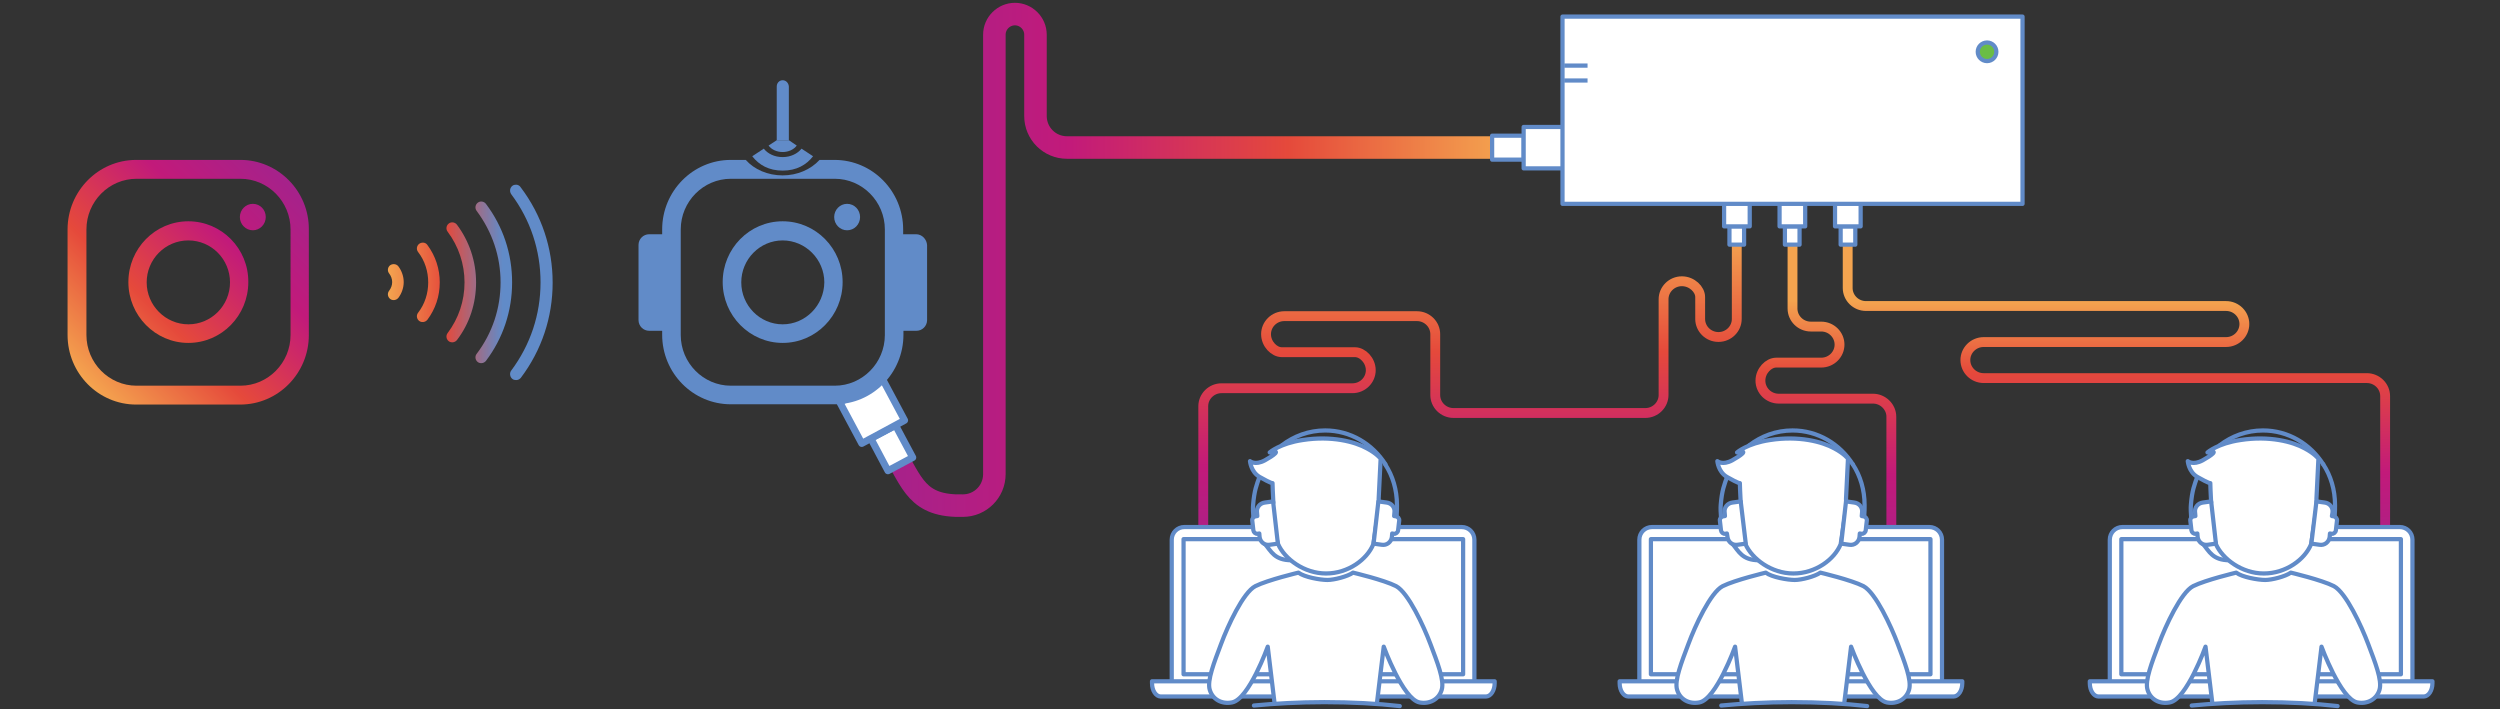 <?xml version="1.0" encoding="utf-8"?>
<!-- Generator: Adobe Illustrator 19.0.0, SVG Export Plug-In . SVG Version: 6.00 Build 0)  -->
<svg version="1.1" id="Layer_1" xmlns="http://www.w3.org/2000/svg" xmlns:xlink="http://www.w3.org/1999/xlink" x="0px" y="0px"
	 viewBox="0 0 888 251.9" style="enable-background:new 0 0 888 251.9;" xml:space="preserve">
<rect x="0" y="0" width="888" height="251.9" fill="#333333" stroke="none"/>
<style type="text/css">
	.st0{fill:none;stroke:url(#XMLID_117_);stroke-width:8;stroke-miterlimit:10;}
	.st1{fill:none;stroke:url(#XMLID_118_);stroke-width:3.5;stroke-miterlimit:10;}
	.st2{fill:none;stroke:url(#XMLID_119_);stroke-width:3.5;stroke-miterlimit:10;}
	.st3{fill:#FFFFFF;stroke:#618BC8;stroke-width:2.498;stroke-linecap:round;stroke-linejoin:round;stroke-miterlimit:10;}
	.st4{fill:#FFFFFF;stroke:#618BC8;stroke-width:1.5;stroke-linecap:round;stroke-linejoin:round;stroke-miterlimit:10;}
	.st5{fill:none;stroke:url(#XMLID_120_);stroke-width:3.5;stroke-miterlimit:10;}
	.st6{fill:url(#XMLID_121_);}
	.st7{fill:none;}
	.st8{fill:#618BC8;}
	.st9{fill:none;stroke:#618BC8;stroke-width:1.5;stroke-linecap:round;stroke-linejoin:round;stroke-miterlimit:10;}
	.st10{fill:url(#XMLID_122_);}
	.st11{fill:#6ABD45;stroke:#618BC8;stroke-width:1.5;stroke-linecap:round;stroke-linejoin:round;stroke-miterlimit:10;}
	.st12{fill:none;stroke:#618BC8;stroke-width:1.5;stroke-linejoin:round;stroke-miterlimit:10;}
</style>
<linearGradient id="XMLID_117_" gradientUnits="userSpaceOnUse" x1="534.63" y1="92.29" x2="313.724" y2="92.29">
	<stop  offset="0" style="stop-color:#F4A44F"/>
	<stop  offset="0.35" style="stop-color:#E5493B"/>
	<stop  offset="0.699" style="stop-color:#C21A7A"/>
	<stop  offset="1" style="stop-color:#A5228B"/>
</linearGradient>
<path id="XMLID_102_" class="st0" d="M534.6,52.4H386h-7c-6.2,0-11.2-5-11.2-11.2l0,0v-2.6V12.3c0-4-3.3-7.3-7.3-7.3l0,0l0,0
	c-4,0-7.3,3.3-7.3,7.3V153v11v4.4c0,6.2-5,11.2-11.2,11.2l0,0h0.3c-16.8,0.5-18.1-8.2-25.2-19.6"/>
<linearGradient id="XMLID_118_" gradientUnits="userSpaceOnUse" x1="522.285" y1="84.541" x2="522.285" y2="200.206">
	<stop  offset="0" style="stop-color:#F4A44F"/>
	<stop  offset="0.35" style="stop-color:#E5493B"/>
	<stop  offset="0.699" style="stop-color:#C21A7A"/>
	<stop  offset="1" style="stop-color:#A5228B"/>
</linearGradient>
<path id="XMLID_101_" class="st1" d="M616.9,84.5v19.1v9.7c0,3.5-2.9,6.4-6.5,6.4l0,0c-3.6,0-6.5-2.9-6.5-6.4v-7.8
	c0-2.7-2.9-5.6-6.5-5.6l0,0c-3.6,0-6.5,2.9-6.5,6.4v34c0,3.5-2.9,6.4-6.5,6.4l0,0h-2.8h-58.4H520h-3.7c-3.6,0-6.5-2.9-6.5-6.4l0,0
	v-6.6v-15c0-3.5-2.9-6.4-6.5-6.4l0,0h-4.9h-42.2c-3.6,0-6.5,2.9-6.5,6.4l0,0c0,3.5,2.9,6.4,5.6,6.4h20.9h2.4h2.7
	c2.7,0,5.6,2.9,5.6,6.4l0,0c0,3.5-2.9,6.4-6.5,6.4h-41.5h-5l0,0c-3.6,0-6.5,2.9-6.5,6.4v55.7"/>
<linearGradient id="XMLID_119_" gradientUnits="userSpaceOnUse" x1="751.814" y1="83.68" x2="751.814" y2="203.82">
	<stop  offset="0.194" style="stop-color:#F4A44F"/>
	<stop  offset="0.404" style="stop-color:#E5493B"/>
	<stop  offset="0.699" style="stop-color:#C21A7A"/>
	<stop  offset="1" style="stop-color:#A5228B"/>
</linearGradient>
<path id="XMLID_100_" class="st2" d="M847.2,203.8v-63.1l0,0c0-3.5-2.9-6.4-6.5-6.4H704.6c-3.6,0-6.5-2.9-6.5-6.4l0,0
	c0-3.5,2.9-6.4,6.5-6.4h86.1c3.6,0,6.5-2.9,6.5-6.4l0,0c0-3.5-2.9-6.4-6.5-6.4H662.8c-3.6,0-6.5-2.9-6.5-6.4l0,0V83.7"/>
<g id="XMLID_97_">
	<polygon id="XMLID_99_" class="st3" points="309.3,155.7 315.4,167.2 324.2,162.5 318.1,151.1 	"/>
	<polygon id="XMLID_98_" class="st3" points="298.3,142.9 306.1,157.5 321.3,149.3 313.5,134.7 	"/>
</g>
<g id="XMLID_94_">
	<rect id="XMLID_96_" x="530" y="48.2" class="st4" width="11.2" height="8.5"/>
	<rect id="XMLID_95_" x="541.2" y="45.1" class="st4" width="14.2" height="14.7"/>
</g>
<linearGradient id="XMLID_120_" gradientUnits="userSpaceOnUse" x1="648.432" y1="82.951" x2="648.432" y2="205.407">
	<stop  offset="0.194" style="stop-color:#F4A44F"/>
	<stop  offset="0.404" style="stop-color:#E5493B"/>
	<stop  offset="0.699" style="stop-color:#C21A7A"/>
	<stop  offset="1" style="stop-color:#A5228B"/>
</linearGradient>
<path id="XMLID_93_" class="st5" d="M636.7,83v24.3v2.3l0,0c0,3.5,2.9,6.4,6.5,6.4h3.7c3.6,0,6.5,2.9,6.5,6.4l0,0
	c0,3.5-2.9,6.4-6.5,6.4h-2.7h-3.2h-10.1c-2.7,0-5.6,2.9-5.6,6.4l0,0c0,3.5,2.9,6.4,6.5,6.4h33.5c3.5,0,6.5,2.9,6.5,6.4l0,0v4.1v13.6
	v39.5"/>
<linearGradient id="XMLID_121_" gradientUnits="userSpaceOnUse" x1="3460.474" y1="136.197" x2="3532.362" y2="64.309" gradientTransform="matrix(1 0 0 1 -3429.488 0)">
	<stop  offset="0" style="stop-color:#F4A44F"/>
	<stop  offset="0.35" style="stop-color:#E5493B"/>
	<stop  offset="0.699" style="stop-color:#C21A7A"/>
	<stop  offset="1" style="stop-color:#A5228B"/>
</linearGradient>
<path id="XMLID_84_" class="st6" d="M66.9,78.6c-11.8,0-21.3,9.7-21.3,21.6c0,11.9,9.6,21.6,21.3,21.6c11.8,0,21.3-9.7,21.3-21.6
	C88.3,88.3,78.7,78.6,66.9,78.6z M66.9,115.2c-8.1,0-14.8-6.7-14.8-14.9c0-8.2,6.6-14.9,14.8-14.9s14.8,6.7,14.8,14.9
	C81.7,108.5,75.1,115.2,66.9,115.2z M89.8,72.4c-2.5,0-4.6,2.1-4.6,4.7c0,2.6,2.1,4.7,4.6,4.7c2.5,0,4.6-2.1,4.6-4.7
	C94.4,74.5,92.4,72.4,89.8,72.4z M85.4,56.8h-3.5l0,0H50.1l0,0h-1.7c-13.5,0-24.4,11.1-24.4,24.7V119c0,13.6,10.9,24.7,24.4,24.7
	h36.9c13.5,0,24.4-11.1,24.4-24.7V81.5C109.8,67.9,98.8,56.8,85.4,56.8z M68.2,62.3c-0.4,0-0.8,0-1.3,0c-0.4,0-0.8,0-1.3,0H68.2z
	 M103.2,119c0,9.9-8,18-17.8,18H48.5c-9.8,0-17.8-8.1-17.8-18V81.5c0-9.9,8-18,17.8-18h36.9c9.8,0,17.8,8.1,17.8,18V119z"/>
<g id="XMLID_74_">
	<g id="XMLID_81_">
		<rect id="XMLID_83_" x="614.3" y="80.4" class="st4" width="5.2" height="6.5"/>
		<rect id="XMLID_82_" x="612.4" y="72.3" class="st4" width="9.1" height="8.1"/>
	</g>
	<g id="XMLID_78_">
		<rect id="XMLID_80_" x="634" y="80.4" class="st4" width="5.2" height="6.5"/>
		<rect id="XMLID_79_" x="632.1" y="72.3" class="st4" width="9.1" height="8.1"/>
	</g>
	<g id="XMLID_75_">
		<rect id="XMLID_77_" x="653.8" y="80.4" class="st4" width="5.2" height="6.5"/>
		<rect id="XMLID_76_" x="651.8" y="72.3" class="st4" width="9.1" height="8.1"/>
	</g>
</g>
<g id="XMLID_58_">
	<path id="XMLID_70_" class="st7" d="M296.5,63.5h-36.9c-9.8,0-17.8,8.1-17.8,18V119c0,9.9,8,18,17.8,18h36.9
		c9.8,0,17.8-8.1,17.8-18V81.5C314.3,71.6,306.3,63.5,296.5,63.5z M278,121.9c-11.8,0-21.3-9.7-21.3-21.6c0-11.9,9.6-21.6,21.3-21.6
		c11.8,0,21.3,9.7,21.3,21.6C299.3,112.2,289.8,121.9,278,121.9z M300.9,81.7c-2.5,0-4.6-2.1-4.6-4.7c0-2.6,2.1-4.7,4.6-4.7
		c2.5,0,4.6,2.1,4.6,4.7C305.5,79.7,303.4,81.7,300.9,81.7z"/>
	<path id="XMLID_69_" class="st7" d="M278,85.3c-8.1,0-14.7,6.7-14.7,14.9c0,8.2,6.6,14.9,14.7,14.9c8.1,0,14.8-6.7,14.8-14.9
		C292.7,92,286.1,85.3,278,85.3z"/>
	<path id="XMLID_68_" class="st8" d="M278,60.6c4.9,0,8.4-2,10.8-5.1l-4.1-2.7c-1.4,1.8-3.9,3-6.7,3c-2.9,0-5.3-1.2-6.7-3l-4.1,2.7
		C269.6,58.6,273.1,60.6,278,60.6z"/>
	<path id="XMLID_67_" class="st8" d="M273,51.7c1,1.4,2.9,2.3,5,2.3c2.1,0,4-0.9,5-2.3l-2.8-1.9h-4.3L273,51.7z"/>
	<path id="XMLID_64_" class="st8" d="M325.4,83.2h-4.6v-1.7c0-13.6-10.9-24.7-24.4-24.7h-5.3c-3.1,3.4-7.9,5.5-13.1,5.5
		c-5.3,0-10.1-2.1-13.1-5.5h-5.3c-13.5,0-24.4,11.1-24.4,24.7v1.7h-4.6c-2.1,0-3.8,1.7-3.8,3.8v26.7c0,2.1,1.7,3.8,3.8,3.8h4.6v1.4
		c0,13.6,10.9,24.7,24.4,24.7h36.9c13.5,0,24.4-11.1,24.4-24.7v-1.4h4.6c2.1,0,3.8-1.7,3.8-3.8V87.1C329.2,85,327.5,83.2,325.4,83.2
		z M314.3,119c0,9.9-8,18-17.8,18h-36.9c-9.8,0-17.8-8.1-17.8-18V81.5c0-9.9,8-18,17.8-18h36.9c9.8,0,17.8,8.1,17.8,18V119z"/>
	<ellipse id="XMLID_63_" class="st8" cx="300.9" cy="77.1" rx="4.6" ry="4.7"/>
	<path id="XMLID_60_" class="st8" d="M278,78.6c-11.8,0-21.3,9.7-21.3,21.6c0,11.9,9.6,21.6,21.3,21.6c11.8,0,21.3-9.7,21.3-21.6
		C299.3,88.3,289.8,78.6,278,78.6z M278,115.2c-8.1,0-14.7-6.7-14.7-14.9c0-8.2,6.6-14.9,14.7-14.9c8.1,0,14.8,6.7,14.8,14.9
		C292.7,108.5,286.1,115.2,278,115.2z"/>
	<path id="XMLID_59_" class="st8" d="M278,28.5c-1.2,0-2.1,1-2.1,2.2v19.1h4.3V30.7C280.1,29.5,279.2,28.5,278,28.5z"/>
</g>
<g id="XMLID_12_">
	<g id="XMLID_43_">
		<g id="XMLID_54_">
			<path id="XMLID_57_" class="st4" d="M523.7,245v-53.3c0-2.5-2-4.5-4.5-4.5h-98.5c-2.5,0-4.5,2-4.5,4.5V245H523.7z"/>
			<path id="XMLID_56_" class="st4" d="M409.2,242c0,0.2,0,0.5,0,0.7c0,2.6,1.4,4.7,3.1,4.7h115.5c1.7,0,3.1-2.1,3.1-4.7
				c0-0.3,0-0.5,0-0.7H409.2z"/>
			<rect id="XMLID_55_" x="420.4" y="191.5" class="st4" width="99.3" height="48"/>
		</g>
		<path id="XMLID_53_" class="st9" d="M447.4,169.3c-1,2.8-1.9,4.9-2.3,10.1c-0.1,0.9,0,3.4,0.1,4.3"/>
		<path id="XMLID_52_" class="st9" d="M492.1,164.9c-4.6-7.2-12.4-12-21.4-12c-5.8,0-11.1,2-15.4,5.3"/>
		<path id="XMLID_51_" class="st9" d="M496.1,182.9c0.1-0.9,0.1-2.6,0.1-3.5c0-5.4-1.5-10.4-4.2-14.5"/>
		<path id="XMLID_50_" class="st9" d="M458.7,199c-6,0-7.2-3.2-9.4-5.8"/>
		<path id="XMLID_49_" class="st4" d="M489.7,177.2l0.7-14.3c0,0-1.4-1.8-4.8-3.6c-4.3-2.4-12.6-4.6-22.9-3
			c-8.1,1.2-11.7,4.4-11.7,4.4c4.5-1.1,1.2,1.2-1.7,2.8c-3.5,1.9-5.3,0.3-5.3,0.3s0.3,3.8,3.4,5.6c4.4,2.5,4.6,2.2,4.6,2.2
			c0,0.1,0.1,3.9,0.3,7l-1.7,2.8l3.4,11.9c2.3,5.2,9.2,10.4,17,10.4c7.9,0,14.6-5,16.8-10.4l2-13.4L489.7,177.2z"/>
		<g id="XMLID_46_">
			<path id="XMLID_48_" class="st4" d="M489.6,178.1l2.9,0.4c1.8,0.2,3.1,1.8,2.8,3.6l-0.1,1.2l0.6,0.1c0.7,0.1,1.3,0.8,1.2,1.5
				l-0.4,3.5c-0.1,0.7-0.8,1.3-1.5,1.2l-0.6-0.1l-0.1,1.2c-0.2,1.8-1.8,3.1-3.6,2.8l-2.9-0.4L489.6,178.1z"/>
			<path id="XMLID_47_" class="st4" d="M452.2,178.1l-2.9,0.4c-1.8,0.2-3.1,1.8-2.8,3.6l0.1,1.2l-0.6,0.1c-0.7,0.1-1.3,0.8-1.2,1.5
				l0.4,3.5c0.1,0.7,0.8,1.3,1.5,1.2l0.6-0.1l0.1,1.2c0.2,1.8,1.8,3.1,3.6,2.8l2.9-0.4L452.2,178.1z"/>
		</g>
		<path id="XMLID_45_" class="st4" d="M489.1,249.6l2.4-19.9c0,0,6.8,18.6,12.7,19.8c3.6,0.7,6.9-1.1,7.9-4.5c1-3.4-1.6-9.8-4-16.2
			c-2.4-6.4-7.9-18.3-12.2-20.6c-4.3-2.2-15.3-4.8-15.3-4.8c-2,1.4-6.7,2.6-9.1,2.6c-2.6,0-8.2-1-10.3-2.6c0,0-10.9,2.6-15.3,4.8
			c-4.3,2.2-9.8,14.1-12.2,20.6c-2.4,6.4-5,12.9-4,16.2c1,3.4,4.2,5.2,7.9,4.5c6-1.1,12.7-19.8,12.7-19.8l2.4,19.9"/>
		<path id="XMLID_44_" class="st9" d="M445.4,250.6c7.4-0.7,15.9-1.2,25-1.2c9.8,0,18.9,0.5,26.8,1.4"/>
	</g>
	<g id="XMLID_28_">
		<g id="XMLID_39_">
			<path id="XMLID_42_" class="st4" d="M689.8,245v-53.3c0-2.5-2-4.5-4.5-4.5h-98.5c-2.5,0-4.5,2-4.5,4.5V245H689.8z"/>
			<path id="XMLID_41_" class="st4" d="M575.3,242c0,0.2,0,0.5,0,0.7c0,2.6,1.4,4.7,3.1,4.7h115.5c1.7,0,3.1-2.1,3.1-4.7
				c0-0.3,0-0.5,0-0.7H575.3z"/>
			<rect id="XMLID_40_" x="586.4" y="191.5" class="st4" width="99.3" height="48"/>
		</g>
		<path id="XMLID_38_" class="st9" d="M613.5,169.3c-1,2.8-1.9,4.9-2.3,10.1c-0.1,0.9,0,3.4,0.1,4.3"/>
		<path id="XMLID_37_" class="st9" d="M658.1,164.9c-4.6-7.2-12.4-12-21.4-12c-5.8,0-11.1,2-15.4,5.3"/>
		<path id="XMLID_36_" class="st9" d="M662.2,182.9c0.1-0.9,0.1-2.6,0.1-3.5c0-5.4-1.5-10.4-4.2-14.5"/>
		<path id="XMLID_35_" class="st9" d="M624.8,199c-6,0-7.2-3.2-9.4-5.8"/>
		<path id="XMLID_34_" class="st4" d="M655.7,177.2l0.7-14.3c0,0-1.4-1.8-4.8-3.6c-4.3-2.4-12.6-4.6-22.9-3
			c-8.1,1.2-11.7,4.4-11.7,4.4c4.5-1.1,1.2,1.2-1.7,2.8c-3.5,1.9-5.3,0.3-5.3,0.3s0.3,3.8,3.4,5.6c4.4,2.5,4.6,2.2,4.6,2.2
			c0,0.1,0.1,3.9,0.3,7l-1.7,2.8l3.4,11.9c2.3,5.2,9.2,10.4,17,10.4c7.9,0,14.6-5,16.8-10.4l2-13.4L655.7,177.2z"/>
		<g id="XMLID_31_">
			<path id="XMLID_33_" class="st4" d="M655.7,178.1l2.9,0.4c1.8,0.2,3.1,1.8,2.8,3.6l-0.1,1.2l0.6,0.1c0.7,0.1,1.3,0.8,1.2,1.5
				l-0.4,3.5c-0.1,0.7-0.8,1.3-1.5,1.2l-0.6-0.1l-0.1,1.2c-0.2,1.8-1.8,3.1-3.6,2.8l-2.9-0.4L655.7,178.1z"/>
			<path id="XMLID_32_" class="st4" d="M618.3,178.1l-2.9,0.4c-1.8,0.2-3.1,1.8-2.8,3.6l0.1,1.2l-0.6,0.1c-0.7,0.1-1.3,0.8-1.2,1.5
				l0.4,3.5c0.1,0.7,0.8,1.3,1.5,1.2l0.6-0.1l0.2,1.2c0.2,1.8,1.8,3.1,3.6,2.8l2.9-0.4L618.3,178.1z"/>
		</g>
		<path id="XMLID_30_" class="st4" d="M655.1,249.6l2.4-19.9c0,0,6.8,18.6,12.7,19.8c3.6,0.7,6.9-1.1,7.9-4.5c1-3.4-1.6-9.8-4-16.2
			c-2.4-6.4-7.9-18.3-12.2-20.6c-4.3-2.2-15.3-4.8-15.3-4.8c-2,1.4-6.7,2.6-9.1,2.6c-2.6,0-8.2-1-10.3-2.6c0,0-10.9,2.6-15.3,4.8
			c-4.3,2.2-9.8,14.1-12.2,20.6c-2.4,6.4-5,12.9-4,16.2c1,3.4,4.2,5.2,7.9,4.5c6-1.1,12.7-19.8,12.7-19.8l2.4,19.9"/>
		<path id="XMLID_29_" class="st9" d="M611.4,250.6c7.4-0.7,15.9-1.2,25-1.2c9.8,0,18.9,0.5,26.8,1.4"/>
	</g>
	<g id="XMLID_13_">
		<g id="XMLID_24_">
			<path id="XMLID_27_" class="st4" d="M856.9,245v-53.3c0-2.5-2-4.5-4.5-4.5h-98.5c-2.5,0-4.5,2-4.5,4.5V245H856.9z"/>
			<path id="XMLID_26_" class="st4" d="M742.3,242c0,0.2,0,0.5,0,0.7c0,2.6,1.4,4.7,3.1,4.7h115.5c1.7,0,3.1-2.1,3.1-4.7
				c0-0.3,0-0.5,0-0.7H742.3z"/>
			<rect id="XMLID_25_" x="753.5" y="191.5" class="st4" width="99.3" height="48"/>
		</g>
		<path id="XMLID_23_" class="st9" d="M780.5,169.3c-1,2.8-1.9,4.9-2.3,10.1c-0.1,0.9,0,3.4,0.1,4.3"/>
		<path id="XMLID_22_" class="st9" d="M825.2,164.9c-4.6-7.2-12.4-12-21.4-12c-5.8,0-11.1,2-15.4,5.3"/>
		<path id="XMLID_21_" class="st9" d="M829.3,182.9c0.1-0.9,0.1-2.6,0.1-3.5c0-5.4-1.5-10.4-4.2-14.5"/>
		<path id="XMLID_20_" class="st9" d="M791.9,199c-6,0-7.2-3.2-9.4-5.8"/>
		<path id="XMLID_19_" class="st4" d="M822.8,177.2l0.7-14.3c0,0-1.4-1.8-4.8-3.6c-4.3-2.4-12.6-4.6-22.9-3
			c-8.1,1.2-11.7,4.4-11.7,4.4c4.5-1.1,1.2,1.2-1.7,2.8c-3.5,1.9-5.3,0.3-5.3,0.3s0.3,3.8,3.4,5.6c4.4,2.5,4.6,2.2,4.6,2.2
			c0,0.1,0.1,3.9,0.3,7l-1.7,2.8l3.4,11.9c2.3,5.2,9.2,10.4,17,10.4c7.9,0,14.6-5,16.8-10.4l2-13.4L822.8,177.2z"/>
		<g id="XMLID_16_">
			<path id="XMLID_18_" class="st4" d="M822.8,178.1l2.9,0.4c1.8,0.2,3.1,1.8,2.8,3.6l-0.2,1.2l0.6,0.1c0.7,0.1,1.3,0.8,1.2,1.5
				l-0.4,3.5c-0.1,0.7-0.8,1.3-1.5,1.2l-0.6-0.1l-0.1,1.2c-0.2,1.8-1.8,3.1-3.6,2.8l-2.9-0.4L822.8,178.1z"/>
			<path id="XMLID_17_" class="st4" d="M785.4,178.1l-2.9,0.4c-1.8,0.2-3.1,1.8-2.8,3.6l0.1,1.2l-0.6,0.1c-0.7,0.1-1.3,0.8-1.2,1.5
				l0.4,3.5c0.1,0.7,0.8,1.3,1.5,1.2l0.6-0.1l0.1,1.2c0.2,1.8,1.8,3.1,3.6,2.8l2.9-0.4L785.4,178.1z"/>
		</g>
		<path id="XMLID_15_" class="st4" d="M822.2,249.6l2.4-19.9c0,0,6.8,18.6,12.7,19.8c3.6,0.7,6.9-1.1,7.9-4.5c1-3.4-1.6-9.8-4-16.2
			c-2.4-6.4-7.9-18.3-12.2-20.6c-4.3-2.2-15.3-4.8-15.3-4.8c-2,1.4-6.7,2.6-9.1,2.6c-2.6,0-8.2-1-10.3-2.6c0,0-10.9,2.6-15.3,4.8
			c-4.3,2.2-9.8,14.1-12.2,20.6c-2.4,6.4-5,12.9-4,16.2c1,3.4,4.2,5.2,7.9,4.5c6-1.1,12.7-19.8,12.7-19.8l2.4,19.9"/>
		<path id="XMLID_14_" class="st9" d="M778.5,250.6c7.4-0.7,15.9-1.2,25-1.2c9.8,0,18.9,0.5,26.8,1.4"/>
	</g>
</g>
<linearGradient id="XMLID_122_" gradientUnits="userSpaceOnUse" x1="137.768" y1="100.253" x2="196.241" y2="100.253">
	<stop  offset="0" style="stop-color:#F4A44F"/>
	<stop  offset="0.35" style="stop-color:#E5493B"/>
	<stop  offset="0.699" style="stop-color:#618BC8"/>
	<stop  offset="1" style="stop-color:#618BC8"/>
</linearGradient>
<path id="XMLID_6_" class="st10" d="M148.9,86.6c-0.9,0.7-1.1,2-0.4,2.9c2.4,3.1,3.6,6.9,3.6,10.8c0,3.9-1.2,7.7-3.6,10.8
	c-0.7,0.9-0.5,2.2,0.4,2.9c0.8,0.6,2,0.5,2.7-0.2c0.1-0.1,0.1-0.1,0.2-0.2c2.9-3.9,4.4-8.4,4.4-13.3c0-4.8-1.5-9.4-4.4-13.3
	C151.2,86.1,149.9,85.9,148.9,86.6z M138.6,94.2c-0.9,0.7-1.1,2-0.4,2.9c0.7,0.9,1.1,2,1.1,3.1c0,1.1-0.4,2.2-1.1,3.1
	c-0.7,0.9-0.5,2.2,0.4,2.9c0.8,0.6,2,0.5,2.7-0.2c0.1-0.1,0.1-0.1,0.2-0.2c1.2-1.6,1.9-3.6,1.9-5.6c0-2-0.7-4-1.9-5.6
	C140.8,93.7,139.5,93.6,138.6,94.2z M162.3,79.8c-0.7-0.9-2-1.1-2.9-0.4c-0.9,0.7-1.1,2-0.4,2.9c3.9,5.2,6,11.5,6,18
	c0,6.6-2.1,12.8-6,18c-0.7,0.9-0.5,2.2,0.4,2.9c0.8,0.6,2,0.5,2.7-0.2c0.1-0.1,0.1-0.1,0.2-0.2c4.5-5.9,6.8-13,6.8-20.5
	C169.1,92.8,166.7,85.7,162.3,79.8z M172.6,72.4c-0.7-0.9-2-1.1-2.9-0.4c-0.9,0.7-1.1,2-0.4,2.9c5.5,7.4,8.5,16.1,8.5,25.4
	c0,9.2-2.9,18-8.5,25.4c-0.7,0.9-0.5,2.2,0.4,2.9c0.8,0.6,2,0.5,2.7-0.2c0.1-0.1,0.1-0.1,0.2-0.2c6.1-8.1,9.3-17.7,9.3-27.9
	C181.9,90.1,178.7,80.5,172.6,72.4z M183.3,65.6c-0.5,0-0.9,0.1-1.3,0.4c-0.9,0.7-1.1,2-0.4,3c6.8,9.1,10.4,19.9,10.4,31.3
	c0,11.4-3.6,22.2-10.4,31.3c-0.7,0.9-0.5,2.3,0.4,3c0.4,0.3,0.8,0.4,1.3,0.4c0.6,0,1.1-0.2,1.5-0.6c0.1-0.1,0.1-0.1,0.2-0.2
	c7.4-9.8,11.3-21.5,11.3-33.8c0-12.3-3.9-24-11.3-33.8C184.6,65.9,183.9,65.6,183.3,65.6z"/>
<rect id="XMLID_5_" x="555" y="5.9" class="st4" width="163.4" height="66.5"/>
<circle id="XMLID_4_" class="st11" cx="705.8" cy="18.4" r="3.3"/>
<line id="XMLID_3_" class="st12" x1="555.6" y1="23.3" x2="563.9" y2="23.3"/>
<line id="XMLID_2_" class="st12" x1="555.6" y1="28.6" x2="563.9" y2="28.6"/>
</svg>
